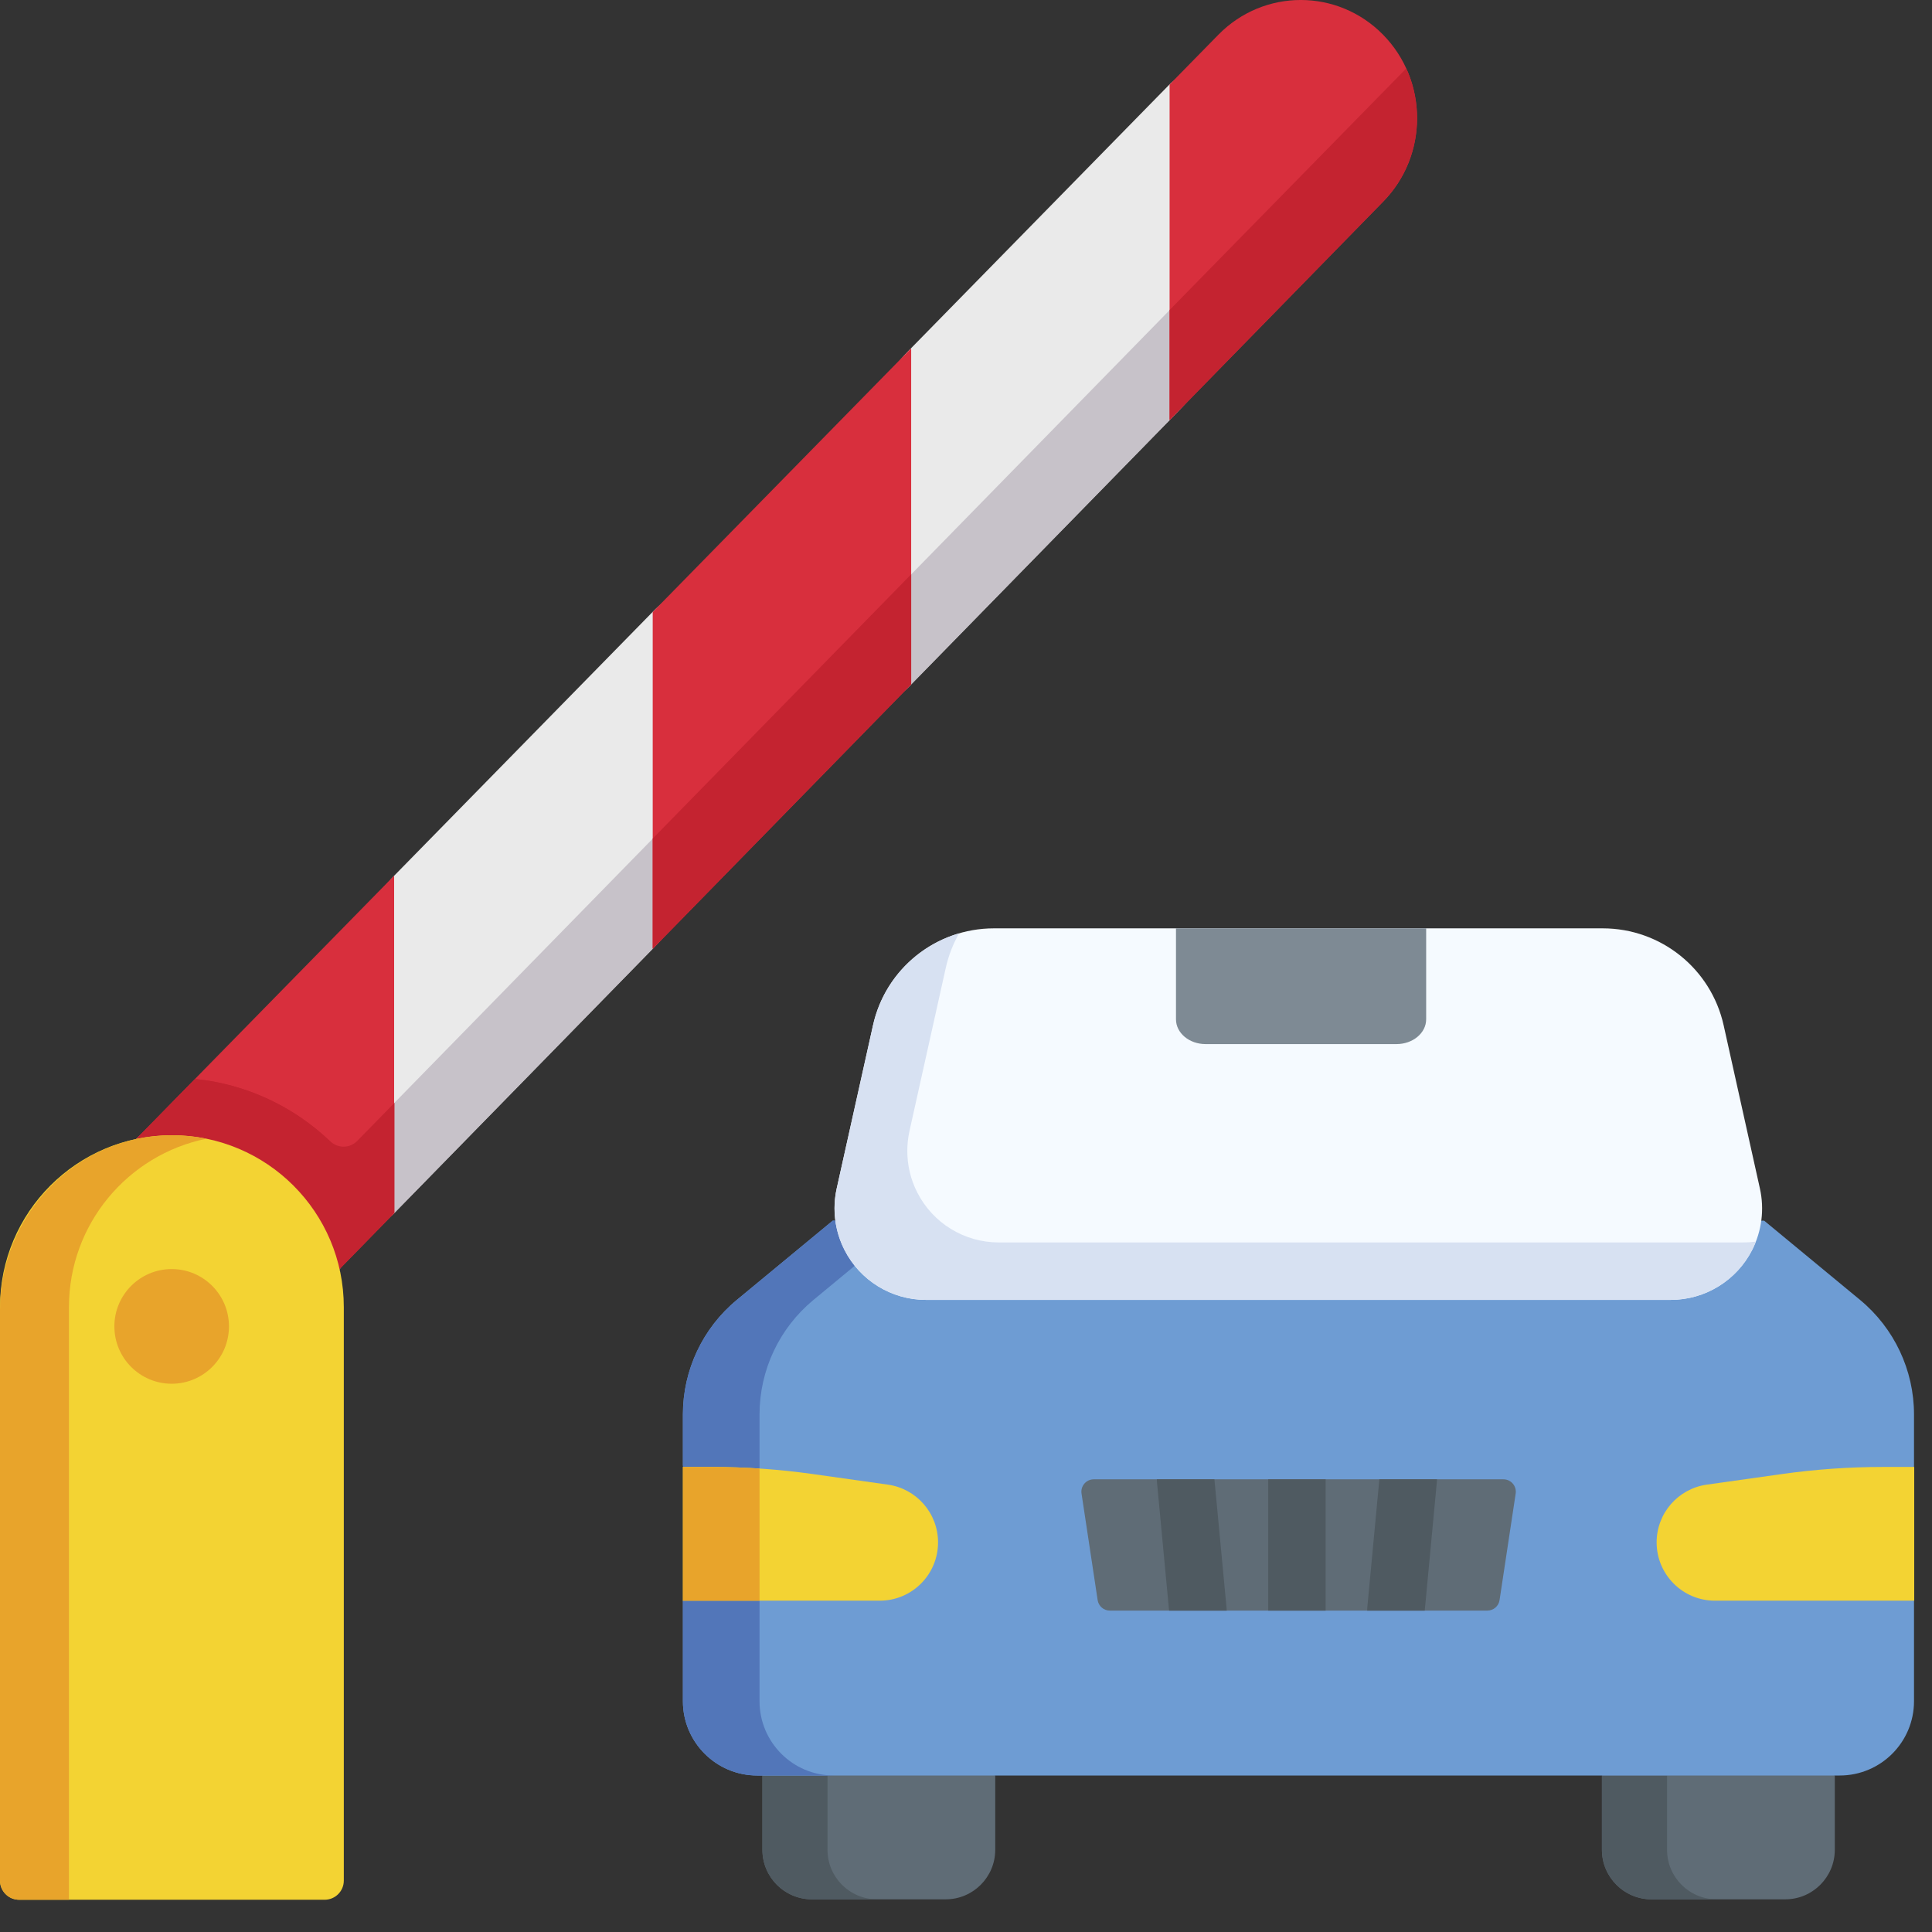 <svg width="45" height="45" viewBox="0 0 45 45" fill="none" xmlns="http://www.w3.org/2000/svg">
<rect x="0" y="0" width="45" height="45" fill="#333333" stroke="none"/>
<path d="M31.715 4.639C30.081 6.31 28.915 8.07 27.239 9.785C25.236 11.833 23.21 13.905 21.179 15.982C20.3 16.881 18.715 16.839 17.836 17.738C16.707 18.893 16.285 20.988 15.161 22.138C13.146 24.198 11.145 26.245 9.172 28.262C8.977 28.462 8.358 28.232 8.163 28.431C7.934 28.664 8.131 29.327 7.904 29.56C7.481 29.992 7.06 30.422 6.641 30.851L1.734 27.997C2.211 27.509 2.691 27.02 3.173 26.528C3.627 26.065 6.873 24.246 7.583 23.522C8.419 22.669 8.336 21.259 9.18 20.398C11.174 18.363 13.187 16.308 15.199 14.255C16.123 13.313 17.778 12.862 18.7 11.922C19.774 10.826 20.113 9.24 21.179 8.153C23.228 6.062 25.255 3.993 27.239 1.968C27.62 1.579 28.472 1.571 28.849 1.185C29.908 0.11 31.14 0.283 32.198 1.358C33.257 2.434 32.774 3.563 31.715 4.639Z" fill="#EAEAEA"/>
<path d="M31.393 4.983C29.759 6.654 28.922 8.071 27.246 9.785C25.245 11.831 23.223 13.899 21.195 15.973C20.341 16.847 18.698 16.865 17.843 17.739C16.7 18.907 16.347 20.931 15.21 22.095C13.174 24.177 11.15 26.246 9.157 28.285C8.935 28.512 8.39 28.205 8.169 28.431C7.974 28.63 8.104 29.362 7.91 29.561C7.487 29.992 7.066 30.423 6.647 30.852L5.047 29.92C9.91 24.948 25.307 9.205 32.55 1.796C33.02 2.817 32.223 4.14 31.393 4.983Z" fill="#C7C2C9"/>
<path d="M9.18 20.397V28.254C8.328 29.125 7.481 29.992 6.641 30.851L1.734 27.996C4.159 25.52 6.654 22.974 9.18 20.397Z" fill="#D82F3D"/>
<path d="M8.963 28.476C8.184 29.272 7.41 30.065 6.641 30.851L1.734 27.996C2.66 27.051 3.596 26.095 4.541 25.132C6.555 25.336 8.242 26.663 8.963 28.476Z" fill="#C42330"/>
<path d="M21.223 8.112V15.942C19.216 17.995 17.203 20.053 15.203 22.099V14.255C17.218 12.2 19.231 10.145 21.223 8.112Z" fill="#D82F3D"/>
<path d="M32.212 4.701C30.579 6.372 28.919 8.07 27.242 9.785V1.968C27.623 1.579 28.003 1.192 28.381 0.806C29.439 -0.269 31.154 -0.269 32.212 0.806C33.271 1.882 33.271 3.625 32.212 4.701Z" fill="#D82F3D"/>
<path d="M21.223 13.377V15.941C19.216 17.994 17.203 20.052 15.203 22.099V19.532C17.151 17.54 19.199 15.446 21.223 13.377Z" fill="#C42330"/>
<path d="M7.691 26.582C6.855 25.785 5.762 25.254 4.549 25.131C3.604 26.094 2.668 27.05 1.742 27.995L6.649 30.85C7.489 29.991 8.336 29.125 9.188 28.253V25.687C8.889 25.992 8.6 26.288 8.32 26.575C8.148 26.75 7.869 26.752 7.691 26.582Z" fill="#C42330"/>
<path d="M7.561 44.249H0.446C0.2 44.249 0 44.049 0 43.803V30.446C0 28.235 1.793 26.442 4.004 26.442C6.215 26.442 8.008 28.235 8.008 30.446V43.803C8.008 44.049 7.808 44.249 7.561 44.249Z" fill="#F3D333"/>
<path d="M4.807 26.523C2.981 26.895 1.606 28.51 1.606 30.446V44.249H0.446C0.2 44.249 0 44.049 0 43.803V30.513C0 28.314 1.745 26.475 3.944 26.443C4.24 26.439 4.528 26.466 4.807 26.523Z" fill="#E8A42B"/>
<path d="M3.999 32.23C4.736 32.23 5.333 31.632 5.333 30.894C5.333 30.157 4.736 29.559 3.999 29.559C3.262 29.559 2.664 30.157 2.664 30.894C2.664 31.632 3.262 32.23 3.999 32.23Z" fill="#E8A42B"/>
<path d="M23.181 41.354V43.085C23.181 43.722 22.664 44.239 22.027 44.239H18.912C18.274 44.239 17.758 43.722 17.758 43.085V41.354L20.521 40.441L23.181 41.354Z" fill="#5F6C76"/>
<path d="M42.736 41.354V43.085C42.736 43.722 42.219 44.239 41.582 44.239H38.466C37.829 44.239 37.312 43.722 37.312 43.085V41.354L40.054 40.441L42.736 41.354Z" fill="#5F6C76"/>
<path d="M20.428 44.239H18.911C18.274 44.239 17.758 43.723 17.758 43.085V41.354H19.274V43.085C19.274 43.723 19.791 44.239 20.428 44.239Z" fill="#4F5A61"/>
<path d="M39.983 44.239H38.467C37.83 44.239 37.312 43.723 37.312 43.085V41.354H38.829V43.085C38.829 43.723 39.346 44.239 39.983 44.239Z" fill="#4F5A61"/>
<path d="M41.09 28.431L43.324 30.277C44.12 30.935 44.581 31.914 44.581 32.946V34.168L43.641 35.726L44.581 37.284V39.624C44.581 40.58 43.806 41.355 42.85 41.355H17.637C16.681 41.355 15.906 40.58 15.906 39.624V37.284L16.454 35.796L15.906 34.13V32.946C15.906 31.913 16.367 30.935 17.163 30.277L19.397 28.431H41.09Z" fill="#6E9CD3"/>
<path d="M19.421 41.355H17.637C16.681 41.355 15.906 40.58 15.906 39.624V37.284L16.453 35.797L15.906 34.168V32.946C15.906 31.914 16.366 30.935 17.162 30.278L19.396 28.431H21.18L18.947 30.278C18.151 30.935 17.691 31.914 17.691 32.946V39.624C17.691 40.58 18.465 41.355 19.421 41.355Z" fill="#5276B9"/>
<path d="M23.15 21.623H37.331C38.683 21.623 39.853 22.561 40.147 23.881L40.992 27.684C41.099 28.166 41.036 28.669 40.813 29.11C40.45 29.826 39.716 30.277 38.913 30.277H21.568C20.765 30.277 20.03 29.826 19.668 29.11C19.445 28.67 19.381 28.166 19.488 27.684L20.334 23.881C20.627 22.561 21.798 21.623 23.15 21.623Z" fill="#F5FAFF"/>
<path d="M40.898 28.92C40.873 28.984 40.844 29.047 40.813 29.11C40.632 29.468 40.357 29.76 40.028 29.962C39.699 30.164 39.315 30.277 38.913 30.277H21.568C20.765 30.277 20.031 29.826 19.668 29.11C19.515 28.809 19.438 28.479 19.438 28.146C19.438 27.992 19.454 27.837 19.488 27.684L20.334 23.882C20.567 22.834 21.351 22.028 22.34 21.739C22.199 21.985 22.093 22.255 22.029 22.544L21.183 26.346C21.149 26.498 21.133 26.654 21.133 26.808C21.133 27.141 21.21 27.471 21.363 27.771C21.726 28.488 22.46 28.939 23.263 28.939H40.608C40.706 28.939 40.803 28.932 40.898 28.92Z" fill="#D7E1F2"/>
<path d="M33.218 21.623V23.742C33.218 24.061 32.908 24.319 32.527 24.319H28.081C27.7 24.319 27.391 24.061 27.391 23.742V21.623H33.218Z" fill="#7E8A94"/>
<path d="M35.303 34.788L34.928 37.268C34.907 37.41 34.786 37.514 34.643 37.514H25.85C25.708 37.514 25.587 37.41 25.566 37.268L25.191 34.788C25.164 34.613 25.3 34.456 25.476 34.456H35.018C35.194 34.456 35.329 34.613 35.303 34.788Z" fill="#5F6C76"/>
<path d="M15.906 34.168H16.58C17.361 34.168 18.14 34.223 18.914 34.331L20.68 34.58C21.35 34.675 21.849 35.248 21.849 35.925C21.849 36.675 21.241 37.283 20.491 37.283H15.906L15.906 34.168Z" fill="#F3D333"/>
<path d="M17.691 34.206V37.284H15.906V34.169H16.58C16.95 34.169 17.321 34.181 17.691 34.206Z" fill="#E8A42B"/>
<path d="M44.586 34.168H43.855C43.074 34.168 42.294 34.223 41.521 34.331L39.755 34.58C39.084 34.675 38.586 35.248 38.586 35.925C38.586 36.675 39.194 37.283 39.944 37.283H44.586V34.168Z" fill="#F3D333"/>
<path d="M29.539 34.456H30.877V37.515H29.539V34.456Z" fill="#4F5A61"/>
<path d="M33.47 34.456C33.47 34.477 33.469 34.498 33.467 34.519L33.185 37.515H31.844C31.844 37.494 31.845 37.473 31.846 37.451L32.128 34.456H33.47Z" fill="#4F5A61"/>
<path d="M28.572 37.515H27.23L26.948 34.519C26.946 34.498 26.945 34.477 26.945 34.456H28.286L28.569 37.451C28.571 37.473 28.572 37.494 28.572 37.515Z" fill="#4F5A61"/>
<path d="M32.755 1.594L27.242 7.221V9.785C28.919 8.07 30.579 6.372 32.212 4.701C33.039 3.861 33.22 2.613 32.755 1.594Z" fill="#C42330"/>
</svg>
